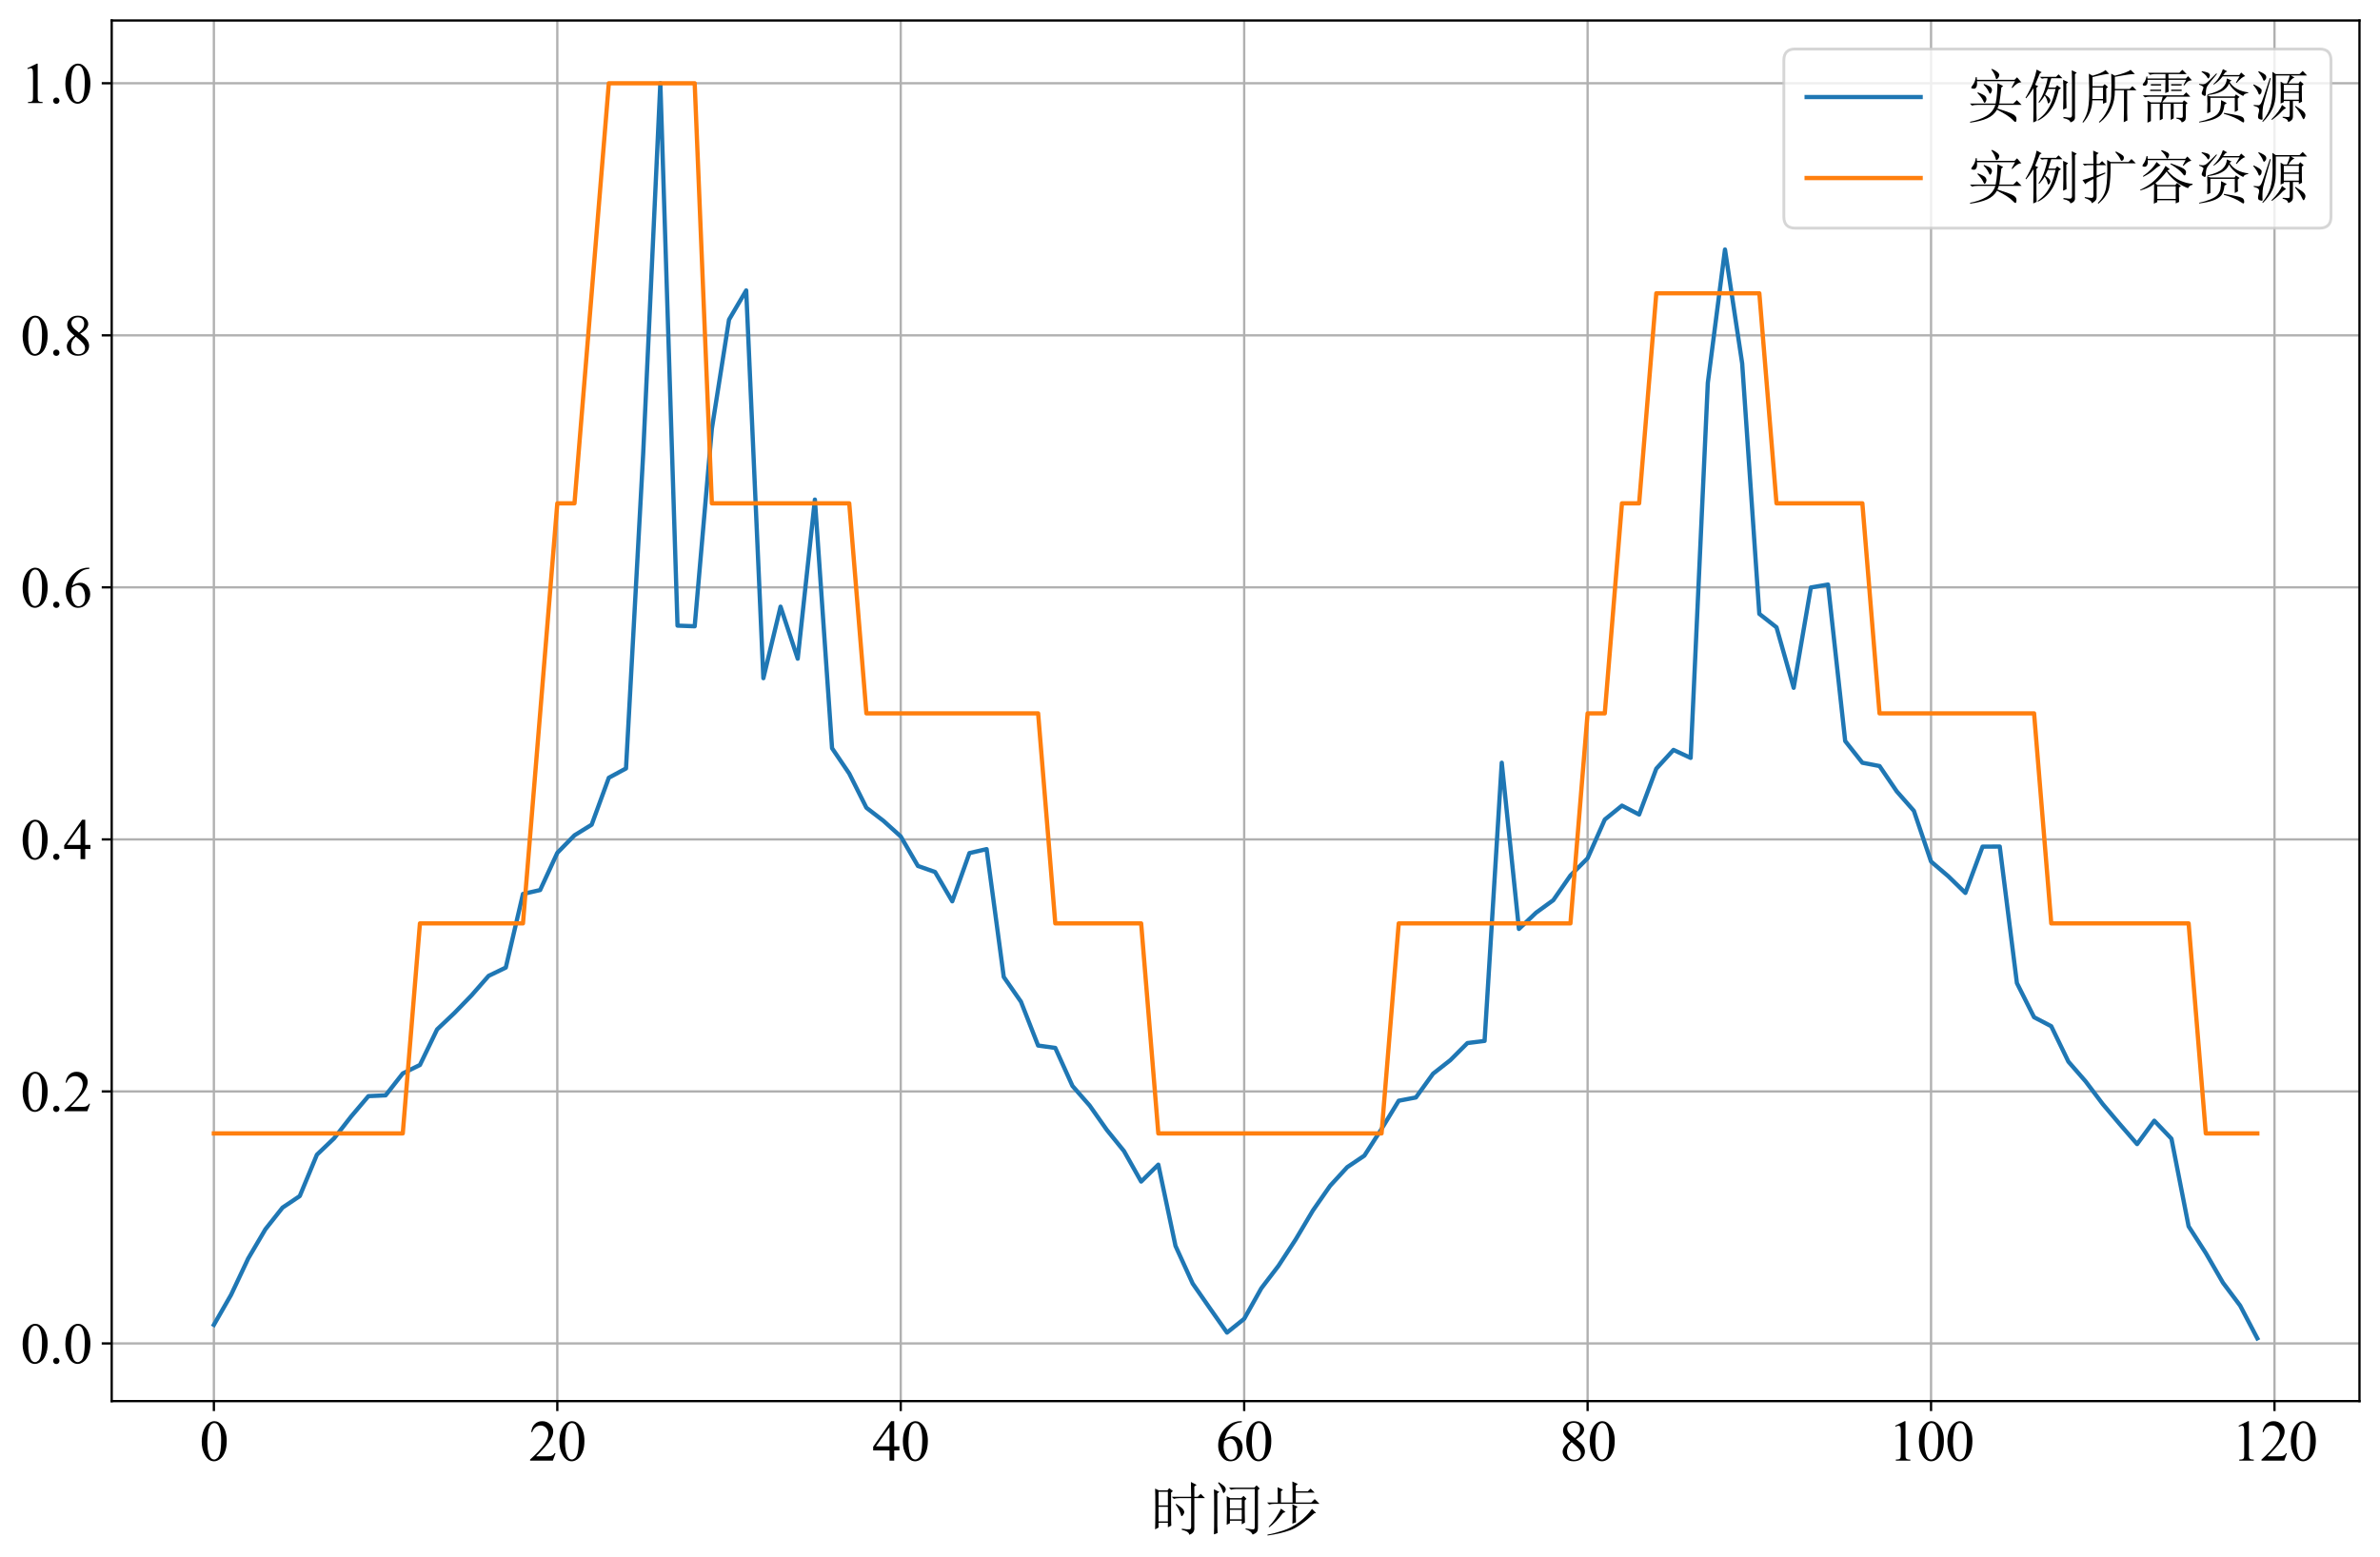 <?xml version="1.0" encoding="utf-8" standalone="no"?>
<!DOCTYPE svg PUBLIC "-//W3C//DTD SVG 1.1//EN"
  "http://www.w3.org/Graphics/SVG/1.1/DTD/svg11.dtd">
<svg xmlns:xlink="http://www.w3.org/1999/xlink" width="835.18pt" height="546.7pt" viewBox="0 0 835.18 546.7" xmlns="http://www.w3.org/2000/svg" version="1.1">
 <defs>
  <style type="text/css">*{stroke-linejoin: round; stroke-linecap: butt}</style>
 </defs>
 <g id="figure_1">
  <g id="patch_1">
   <path d="M 0 546.7 
L 835.18 546.7 
L 835.18 0 
L 0 0 
z
" style="fill: #ffffff"/>
  </g>
  <g id="axes_1">
   <g id="patch_2">
    <path d="M 39.2 491.819 
L 827.98 491.819 
L 827.98 7.2 
L 39.2 7.2 
z
" style="fill: #ffffff"/>
   </g>
   <g id="matplotlib.axis_1">
    <g id="xtick_1">
     <g id="line2d_1">
      <path d="M 75.054 491.819 
L 75.054 7.2 
" clip-path="url(#p4303425461)" style="fill: none; stroke: #b0b0b0; stroke-width: 0.8; stroke-linecap: square"/>
     </g>
     <g id="line2d_2">
      <defs>
       <path id="m6f61bd1c37" d="M 0 0 
L 0 3.5 
" style="stroke: #000000; stroke-width: 0.8"/>
      </defs>
      <g>
       <use xlink:href="#m6f61bd1c37" x="75.054" y="491.819" style="stroke: #000000; stroke-width: 0.8"/>
      </g>
     </g>
     <g id="text_1">
      <!-- 0 -->
      <g transform="translate(70.054 512.706) scale(0.2 -0.2)">
       <defs>
        <path id="TimesNewRomanPSMT-30" d="M 231 2094 
Q 231 2819 450 3342 
Q 669 3866 1031 4122 
Q 1313 4325 1613 4325 
Q 2100 4325 2488 3828 
Q 2972 3213 2972 2159 
Q 2972 1422 2759 906 
Q 2547 391 2217 158 
Q 1888 -75 1581 -75 
Q 975 -75 572 641 
Q 231 1244 231 2094 
z
M 844 2016 
Q 844 1141 1059 588 
Q 1238 122 1591 122 
Q 1759 122 1940 273 
Q 2122 425 2216 781 
Q 2359 1319 2359 2297 
Q 2359 3022 2209 3506 
Q 2097 3866 1919 4016 
Q 1791 4119 1609 4119 
Q 1397 4119 1231 3928 
Q 1006 3669 925 3112 
Q 844 2556 844 2016 
z
" transform="scale(0.016)"/>
       </defs>
       <use xlink:href="#TimesNewRomanPSMT-30"/>
      </g>
     </g>
    </g>
    <g id="xtick_2">
     <g id="line2d_3">
      <path d="M 195.57 491.819 
L 195.57 7.2 
" clip-path="url(#p4303425461)" style="fill: none; stroke: #b0b0b0; stroke-width: 0.8; stroke-linecap: square"/>
     </g>
     <g id="line2d_4">
      <g>
       <use xlink:href="#m6f61bd1c37" x="195.57" y="491.819" style="stroke: #000000; stroke-width: 0.8"/>
      </g>
     </g>
     <g id="text_2">
      <!-- 20 -->
      <g transform="translate(185.57 512.706) scale(0.2 -0.2)">
       <defs>
        <path id="TimesNewRomanPSMT-32" d="M 2934 816 
L 2638 0 
L 138 0 
L 138 116 
Q 1241 1122 1691 1759 
Q 2141 2397 2141 2925 
Q 2141 3328 1894 3587 
Q 1647 3847 1303 3847 
Q 991 3847 742 3664 
Q 494 3481 375 3128 
L 259 3128 
Q 338 3706 661 4015 
Q 984 4325 1469 4325 
Q 1984 4325 2329 3994 
Q 2675 3663 2675 3213 
Q 2675 2891 2525 2569 
Q 2294 2063 1775 1497 
Q 997 647 803 472 
L 1909 472 
Q 2247 472 2383 497 
Q 2519 522 2628 598 
Q 2738 675 2819 816 
L 2934 816 
z
" transform="scale(0.016)"/>
       </defs>
       <use xlink:href="#TimesNewRomanPSMT-32"/>
       <use xlink:href="#TimesNewRomanPSMT-30" x="50"/>
      </g>
     </g>
    </g>
    <g id="xtick_3">
     <g id="line2d_5">
      <path d="M 316.086 491.819 
L 316.086 7.2 
" clip-path="url(#p4303425461)" style="fill: none; stroke: #b0b0b0; stroke-width: 0.8; stroke-linecap: square"/>
     </g>
     <g id="line2d_6">
      <g>
       <use xlink:href="#m6f61bd1c37" x="316.086" y="491.819" style="stroke: #000000; stroke-width: 0.8"/>
      </g>
     </g>
     <g id="text_3">
      <!-- 40 -->
      <g transform="translate(306.086 512.706) scale(0.2 -0.2)">
       <defs>
        <path id="TimesNewRomanPSMT-34" d="M 2978 1563 
L 2978 1119 
L 2409 1119 
L 2409 0 
L 1894 0 
L 1894 1119 
L 100 1119 
L 100 1519 
L 2066 4325 
L 2409 4325 
L 2409 1563 
L 2978 1563 
z
M 1894 1563 
L 1894 3666 
L 406 1563 
L 1894 1563 
z
" transform="scale(0.016)"/>
       </defs>
       <use xlink:href="#TimesNewRomanPSMT-34"/>
       <use xlink:href="#TimesNewRomanPSMT-30" x="50"/>
      </g>
     </g>
    </g>
    <g id="xtick_4">
     <g id="line2d_7">
      <path d="M 436.603 491.819 
L 436.603 7.2 
" clip-path="url(#p4303425461)" style="fill: none; stroke: #b0b0b0; stroke-width: 0.8; stroke-linecap: square"/>
     </g>
     <g id="line2d_8">
      <g>
       <use xlink:href="#m6f61bd1c37" x="436.603" y="491.819" style="stroke: #000000; stroke-width: 0.8"/>
      </g>
     </g>
     <g id="text_4">
      <!-- 60 -->
      <g transform="translate(426.603 512.706) scale(0.2 -0.2)">
       <defs>
        <path id="TimesNewRomanPSMT-36" d="M 2869 4325 
L 2869 4209 
Q 2456 4169 2195 4045 
Q 1934 3922 1679 3669 
Q 1425 3416 1258 3105 
Q 1091 2794 978 2366 
Q 1428 2675 1881 2675 
Q 2316 2675 2634 2325 
Q 2953 1975 2953 1425 
Q 2953 894 2631 456 
Q 2244 -75 1606 -75 
Q 1172 -75 869 213 
Q 275 772 275 1663 
Q 275 2231 503 2743 
Q 731 3256 1154 3653 
Q 1578 4050 1965 4187 
Q 2353 4325 2688 4325 
L 2869 4325 
z
M 925 2138 
Q 869 1716 869 1456 
Q 869 1156 980 804 
Q 1091 453 1309 247 
Q 1469 100 1697 100 
Q 1969 100 2183 356 
Q 2397 613 2397 1088 
Q 2397 1622 2184 2012 
Q 1972 2403 1581 2403 
Q 1463 2403 1327 2353 
Q 1191 2303 925 2138 
z
" transform="scale(0.016)"/>
       </defs>
       <use xlink:href="#TimesNewRomanPSMT-36"/>
       <use xlink:href="#TimesNewRomanPSMT-30" x="50"/>
      </g>
     </g>
    </g>
    <g id="xtick_5">
     <g id="line2d_9">
      <path d="M 557.119 491.819 
L 557.119 7.2 
" clip-path="url(#p4303425461)" style="fill: none; stroke: #b0b0b0; stroke-width: 0.8; stroke-linecap: square"/>
     </g>
     <g id="line2d_10">
      <g>
       <use xlink:href="#m6f61bd1c37" x="557.119" y="491.819" style="stroke: #000000; stroke-width: 0.8"/>
      </g>
     </g>
     <g id="text_5">
      <!-- 80 -->
      <g transform="translate(547.119 512.706) scale(0.2 -0.2)">
       <defs>
        <path id="TimesNewRomanPSMT-38" d="M 1228 2134 
Q 725 2547 579 2797 
Q 434 3047 434 3316 
Q 434 3728 753 4026 
Q 1072 4325 1600 4325 
Q 2113 4325 2425 4047 
Q 2738 3769 2738 3413 
Q 2738 3175 2569 2928 
Q 2400 2681 1866 2347 
Q 2416 1922 2594 1678 
Q 2831 1359 2831 1006 
Q 2831 559 2490 242 
Q 2150 -75 1597 -75 
Q 994 -75 656 303 
Q 388 606 388 966 
Q 388 1247 577 1523 
Q 766 1800 1228 2134 
z
M 1719 2469 
Q 2094 2806 2194 3001 
Q 2294 3197 2294 3444 
Q 2294 3772 2109 3958 
Q 1925 4144 1606 4144 
Q 1288 4144 1088 3959 
Q 888 3775 888 3528 
Q 888 3366 970 3203 
Q 1053 3041 1206 2894 
L 1719 2469 
z
M 1375 2016 
Q 1116 1797 991 1539 
Q 866 1281 866 981 
Q 866 578 1086 336 
Q 1306 94 1647 94 
Q 1984 94 2187 284 
Q 2391 475 2391 747 
Q 2391 972 2272 1150 
Q 2050 1481 1375 2016 
z
" transform="scale(0.016)"/>
       </defs>
       <use xlink:href="#TimesNewRomanPSMT-38"/>
       <use xlink:href="#TimesNewRomanPSMT-30" x="50"/>
      </g>
     </g>
    </g>
    <g id="xtick_6">
     <g id="line2d_11">
      <path d="M 677.636 491.819 
L 677.636 7.2 
" clip-path="url(#p4303425461)" style="fill: none; stroke: #b0b0b0; stroke-width: 0.8; stroke-linecap: square"/>
     </g>
     <g id="line2d_12">
      <g>
       <use xlink:href="#m6f61bd1c37" x="677.636" y="491.819" style="stroke: #000000; stroke-width: 0.8"/>
      </g>
     </g>
     <g id="text_6">
      <!-- 100 -->
      <g transform="translate(662.636 512.706) scale(0.2 -0.2)">
       <defs>
        <path id="TimesNewRomanPSMT-31" d="M 750 3822 
L 1781 4325 
L 1884 4325 
L 1884 747 
Q 1884 391 1914 303 
Q 1944 216 2037 169 
Q 2131 122 2419 116 
L 2419 0 
L 825 0 
L 825 116 
Q 1125 122 1212 167 
Q 1300 213 1334 289 
Q 1369 366 1369 747 
L 1369 3034 
Q 1369 3497 1338 3628 
Q 1316 3728 1258 3775 
Q 1200 3822 1119 3822 
Q 1003 3822 797 3725 
L 750 3822 
z
" transform="scale(0.016)"/>
       </defs>
       <use xlink:href="#TimesNewRomanPSMT-31"/>
       <use xlink:href="#TimesNewRomanPSMT-30" x="50"/>
       <use xlink:href="#TimesNewRomanPSMT-30" x="100"/>
      </g>
     </g>
    </g>
    <g id="xtick_7">
     <g id="line2d_13">
      <path d="M 798.152 491.819 
L 798.152 7.2 
" clip-path="url(#p4303425461)" style="fill: none; stroke: #b0b0b0; stroke-width: 0.8; stroke-linecap: square"/>
     </g>
     <g id="line2d_14">
      <g>
       <use xlink:href="#m6f61bd1c37" x="798.152" y="491.819" style="stroke: #000000; stroke-width: 0.8"/>
      </g>
     </g>
     <g id="text_7">
      <!-- 120 -->
      <g transform="translate(783.152 512.706) scale(0.2 -0.2)">
       <use xlink:href="#TimesNewRomanPSMT-31"/>
       <use xlink:href="#TimesNewRomanPSMT-32" x="50"/>
       <use xlink:href="#TimesNewRomanPSMT-30" x="100"/>
      </g>
     </g>
    </g>
    <g id="text_8">
     <!-- 时间步 -->
     <g transform="translate(403.59 536.922) scale(0.2 -0.2)">
      <defs>
       <path id="SimSun-65f6" d="M 4500 3600 
Q 4500 4575 4475 5225 
L 5100 4900 
L 4850 4725 
L 4850 3600 
L 5225 3600 
L 5550 3925 
L 6025 3450 
L 4850 3450 
L 4850 100 
Q 4850 -375 4300 -575 
Q 4275 -200 3475 -25 
L 3475 100 
Q 4150 0 4325 25 
Q 4500 50 4500 325 
L 4500 3450 
L 3200 3450 
Q 2875 3450 2600 3375 
L 2375 3600 
L 4500 3600 
z
M 2875 2825 
Q 3525 2375 3637 2200 
Q 3750 2025 3750 1925 
Q 3750 1800 3637 1637 
Q 3525 1475 3475 1475 
Q 3400 1475 3325 1775 
Q 3200 2225 2800 2750 
L 2875 2825 
z
M 925 4150 
L 925 2650 
L 1950 2650 
L 1950 4150 
L 925 4150 
z
M 925 2500 
L 925 900 
L 1950 900 
L 1950 2500 
L 925 2500 
z
M 2300 2000 
Q 2300 800 2325 450 
L 1950 250 
L 1950 750 
L 925 750 
L 925 225 
L 550 25 
Q 575 825 575 2425 
Q 575 4025 550 4500 
L 950 4300 
L 1900 4300 
L 2100 4550 
L 2500 4225 
L 2300 4050 
L 2300 2000 
z
" transform="scale(0.016)"/>
       <path id="SimSun-95f4" d="M 2150 525 
Q 2175 1325 2175 2112 
Q 2175 2900 2150 3675 
L 2525 3450 
L 3750 3450 
L 4000 3700 
L 4325 3375 
L 4125 3200 
Q 4125 1550 4150 775 
L 3800 575 
L 3800 975 
L 2500 975 
L 2500 700 
L 2150 525 
z
M 2500 3300 
L 2500 2325 
L 3800 2325 
L 3800 3300 
L 2500 3300 
z
M 2500 2175 
L 2500 1125 
L 3800 1125 
L 3800 2175 
L 2500 2175 
z
M 1275 5200 
Q 1850 4825 1950 4675 
Q 2050 4525 2050 4425 
Q 2050 4275 1950 4137 
Q 1850 4000 1825 4000 
Q 1750 4000 1675 4275 
Q 1550 4650 1200 5125 
L 1275 5200 
z
M 1125 425 
Q 1125 25 1150 -375 
L 750 -525 
Q 775 -150 775 1950 
Q 775 4050 750 4425 
L 1350 4125 
L 1125 3975 
L 1125 425 
z
M 4225 125 
Q 5025 0 5125 37 
Q 5225 75 5225 250 
L 5225 4450 
L 3225 4450 
Q 2900 4450 2625 4375 
L 2400 4600 
L 5175 4600 
L 5425 4850 
L 5775 4500 
L 5575 4350 
L 5575 225 
Q 5575 -100 5462 -250 
Q 5350 -400 5000 -550 
Q 4800 -125 4225 25 
L 4225 125 
z
" transform="scale(0.016)"/>
       <path id="SimSun-6b65" d="M 3125 2975 
Q 3125 4700 3100 5275 
L 3700 5000 
L 3475 4825 
L 3475 4200 
L 4800 4200 
L 5100 4500 
L 5550 4050 
L 3475 4050 
L 3475 2975 
L 5175 2975 
L 5550 3350 
L 6075 2825 
L 1150 2825 
Q 825 2825 550 2750 
L 325 2975 
L 1500 2975 
Q 1500 4225 1475 4650 
L 2075 4375 
L 1850 4200 
L 1850 2975 
L 3125 2975 
z
M 3100 650 
Q 3125 950 3125 1737 
Q 3125 2525 3100 2775 
L 3675 2500 
L 3475 2325 
Q 3475 1175 3500 800 
L 3100 650 
z
M 1850 2300 
L 2350 1925 
L 2075 1825 
Q 1275 750 550 250 
L 500 325 
Q 975 800 1350 1387 
Q 1725 1975 1850 2300 
z
M 5250 2275 
L 5700 1825 
L 5475 1775 
Q 3950 325 2875 -62 
Q 1800 -450 375 -650 
L 375 -550 
Q 1125 -425 2075 -112 
Q 3025 200 3862 837 
Q 4700 1475 5250 2275 
z
" transform="scale(0.016)"/>
      </defs>
      <use xlink:href="#SimSun-65f6"/>
      <use xlink:href="#SimSun-95f4" x="100"/>
      <use xlink:href="#SimSun-6b65" x="200"/>
     </g>
    </g>
   </g>
   <g id="matplotlib.axis_2">
    <g id="ytick_1">
     <g id="line2d_15">
      <path d="M 39.2 471.585 
L 827.98 471.585 
" clip-path="url(#p4303425461)" style="fill: none; stroke: #b0b0b0; stroke-width: 0.8; stroke-linecap: square"/>
     </g>
     <g id="line2d_16">
      <defs>
       <path id="mc388919b98" d="M 0 0 
L -3.5 0 
" style="stroke: #000000; stroke-width: 0.8"/>
      </defs>
      <g>
       <use xlink:href="#mc388919b98" x="39.2" y="471.585" style="stroke: #000000; stroke-width: 0.8"/>
      </g>
     </g>
     <g id="text_9">
      <!-- 0.0 -->
      <g transform="translate(7.2 478.528) scale(0.2 -0.2)">
       <defs>
        <path id="TimesNewRomanPSMT-2e" d="M 800 606 
Q 947 606 1047 504 
Q 1147 403 1147 259 
Q 1147 116 1045 14 
Q 944 -88 800 -88 
Q 656 -88 554 14 
Q 453 116 453 259 
Q 453 406 554 506 
Q 656 606 800 606 
z
" transform="scale(0.016)"/>
       </defs>
       <use xlink:href="#TimesNewRomanPSMT-30"/>
       <use xlink:href="#TimesNewRomanPSMT-2e" x="50"/>
       <use xlink:href="#TimesNewRomanPSMT-30" x="75"/>
      </g>
     </g>
    </g>
    <g id="ytick_2">
     <g id="line2d_17">
      <path d="M 39.2 383.113 
L 827.98 383.113 
" clip-path="url(#p4303425461)" style="fill: none; stroke: #b0b0b0; stroke-width: 0.8; stroke-linecap: square"/>
     </g>
     <g id="line2d_18">
      <g>
       <use xlink:href="#mc388919b98" x="39.2" y="383.113" style="stroke: #000000; stroke-width: 0.8"/>
      </g>
     </g>
     <g id="text_10">
      <!-- 0.2 -->
      <g transform="translate(7.2 390.057) scale(0.2 -0.2)">
       <use xlink:href="#TimesNewRomanPSMT-30"/>
       <use xlink:href="#TimesNewRomanPSMT-2e" x="50"/>
       <use xlink:href="#TimesNewRomanPSMT-32" x="75"/>
      </g>
     </g>
    </g>
    <g id="ytick_3">
     <g id="line2d_19">
      <path d="M 39.2 294.642 
L 827.98 294.642 
" clip-path="url(#p4303425461)" style="fill: none; stroke: #b0b0b0; stroke-width: 0.8; stroke-linecap: square"/>
     </g>
     <g id="line2d_20">
      <g>
       <use xlink:href="#mc388919b98" x="39.2" y="294.642" style="stroke: #000000; stroke-width: 0.8"/>
      </g>
     </g>
     <g id="text_11">
      <!-- 0.4 -->
      <g transform="translate(7.2 301.586) scale(0.2 -0.2)">
       <use xlink:href="#TimesNewRomanPSMT-30"/>
       <use xlink:href="#TimesNewRomanPSMT-2e" x="50"/>
       <use xlink:href="#TimesNewRomanPSMT-34" x="75"/>
      </g>
     </g>
    </g>
    <g id="ytick_4">
     <g id="line2d_21">
      <path d="M 39.2 206.171 
L 827.98 206.171 
" clip-path="url(#p4303425461)" style="fill: none; stroke: #b0b0b0; stroke-width: 0.8; stroke-linecap: square"/>
     </g>
     <g id="line2d_22">
      <g>
       <use xlink:href="#mc388919b98" x="39.2" y="206.171" style="stroke: #000000; stroke-width: 0.8"/>
      </g>
     </g>
     <g id="text_12">
      <!-- 0.6 -->
      <g transform="translate(7.2 213.114) scale(0.2 -0.2)">
       <use xlink:href="#TimesNewRomanPSMT-30"/>
       <use xlink:href="#TimesNewRomanPSMT-2e" x="50"/>
       <use xlink:href="#TimesNewRomanPSMT-36" x="75"/>
      </g>
     </g>
    </g>
    <g id="ytick_5">
     <g id="line2d_23">
      <path d="M 39.2 117.699 
L 827.98 117.699 
" clip-path="url(#p4303425461)" style="fill: none; stroke: #b0b0b0; stroke-width: 0.8; stroke-linecap: square"/>
     </g>
     <g id="line2d_24">
      <g>
       <use xlink:href="#mc388919b98" x="39.2" y="117.699" style="stroke: #000000; stroke-width: 0.8"/>
      </g>
     </g>
     <g id="text_13">
      <!-- 0.8 -->
      <g transform="translate(7.2 124.643) scale(0.2 -0.2)">
       <use xlink:href="#TimesNewRomanPSMT-30"/>
       <use xlink:href="#TimesNewRomanPSMT-2e" x="50"/>
       <use xlink:href="#TimesNewRomanPSMT-38" x="75"/>
      </g>
     </g>
    </g>
    <g id="ytick_6">
     <g id="line2d_25">
      <path d="M 39.2 29.228 
L 827.98 29.228 
" clip-path="url(#p4303425461)" style="fill: none; stroke: #b0b0b0; stroke-width: 0.8; stroke-linecap: square"/>
     </g>
     <g id="line2d_26">
      <g>
       <use xlink:href="#mc388919b98" x="39.2" y="29.228" style="stroke: #000000; stroke-width: 0.8"/>
      </g>
     </g>
     <g id="text_14">
      <!-- 1.0 -->
      <g transform="translate(7.2 36.172) scale(0.2 -0.2)">
       <use xlink:href="#TimesNewRomanPSMT-31"/>
       <use xlink:href="#TimesNewRomanPSMT-2e" x="50"/>
       <use xlink:href="#TimesNewRomanPSMT-30" x="75"/>
      </g>
     </g>
    </g>
   </g>
   <g id="line2d_27">
    <path d="M 75.054 465.039 
L 81.079 454.525 
L 87.105 441.746 
L 93.131 431.506 
L 99.157 423.889 
L 105.183 419.857 
L 111.209 405.327 
L 117.234 399.58 
L 123.26 391.869 
L 129.286 384.766 
L 135.312 384.492 
L 141.338 376.805 
L 147.363 373.821 
L 153.389 361.343 
L 159.415 355.634 
L 165.441 349.426 
L 171.467 342.551 
L 177.493 339.636 
L 183.518 313.801 
L 189.544 312.426 
L 195.57 299.367 
L 201.596 293.217 
L 207.622 289.488 
L 213.648 273.006 
L 219.673 269.744 
L 225.699 159.3 
L 231.725 29.228 
L 237.751 219.609 
L 243.777 219.839 
L 249.802 150.499 
L 255.828 112.198 
L 261.854 101.949 
L 267.88 238.055 
L 273.906 212.951 
L 279.932 231.21 
L 285.957 175.364 
L 291.983 262.638 
L 298.009 271.524 
L 304.035 283.539 
L 310.061 288.169 
L 316.086 293.615 
L 322.112 303.97 
L 328.138 306.095 
L 334.164 316.383 
L 340.19 299.452 
L 346.216 298.062 
L 352.241 342.95 
L 358.267 351.616 
L 364.293 367.008 
L 370.319 367.845 
L 376.345 381.193 
L 382.371 388.066 
L 388.396 396.62 
L 394.422 404.049 
L 400.448 414.751 
L 406.474 408.824 
L 412.5 437.343 
L 418.525 450.544 
L 424.551 459.201 
L 430.577 467.767 
L 436.603 462.937 
L 442.629 452.198 
L 448.655 444.308 
L 454.68 435.075 
L 460.706 424.929 
L 466.732 416.271 
L 472.758 409.707 
L 478.784 405.65 
L 484.809 396.282 
L 490.835 386.385 
L 496.861 385.233 
L 502.887 376.892 
L 508.913 372.167 
L 514.939 366.143 
L 520.964 365.383 
L 526.99 267.739 
L 533.016 326.076 
L 539.042 320.363 
L 545.068 315.988 
L 551.094 307.312 
L 557.119 301.27 
L 563.145 287.681 
L 569.171 282.796 
L 575.197 285.916 
L 581.223 269.817 
L 587.248 263.239 
L 593.274 266.04 
L 599.3 134.401 
L 605.326 87.586 
L 611.352 127.534 
L 617.378 215.476 
L 623.403 220.206 
L 629.429 241.428 
L 635.455 206.23 
L 641.481 205.188 
L 647.507 260.125 
L 653.532 267.736 
L 659.558 268.899 
L 665.584 277.768 
L 671.61 284.618 
L 677.636 302.425 
L 683.662 307.56 
L 689.687 313.43 
L 695.713 297.192 
L 701.739 297.157 
L 707.765 345.084 
L 713.791 357.071 
L 719.817 360.227 
L 725.842 372.67 
L 731.868 379.577 
L 737.894 387.562 
L 743.92 394.664 
L 749.946 401.598 
L 755.971 393.393 
L 761.997 399.707 
L 768.023 430.475 
L 774.049 439.837 
L 780.075 450.262 
L 786.101 458.301 
L 792.126 469.791 
" clip-path="url(#p4303425461)" style="fill: none; stroke: #1f77b4; stroke-width: 1.5; stroke-linecap: square"/>
   </g>
   <g id="line2d_28">
    <path d="M 75.054 397.859 
L 81.079 397.859 
L 87.105 397.859 
L 93.131 397.859 
L 99.157 397.859 
L 105.183 397.859 
L 111.209 397.859 
L 117.234 397.859 
L 123.26 397.859 
L 129.286 397.859 
L 135.312 397.859 
L 141.338 397.859 
L 147.363 324.132 
L 153.389 324.132 
L 159.415 324.132 
L 165.441 324.132 
L 171.467 324.132 
L 177.493 324.132 
L 183.518 324.132 
L 189.544 250.406 
L 195.57 176.68 
L 201.596 176.68 
L 207.622 102.954 
L 213.648 29.228 
L 219.673 29.228 
L 225.699 29.228 
L 231.725 29.228 
L 237.751 29.228 
L 243.777 29.228 
L 249.802 176.68 
L 255.828 176.68 
L 261.854 176.68 
L 267.88 176.68 
L 273.906 176.68 
L 279.932 176.68 
L 285.957 176.68 
L 291.983 176.68 
L 298.009 176.68 
L 304.035 250.406 
L 310.061 250.406 
L 316.086 250.406 
L 322.112 250.406 
L 328.138 250.406 
L 334.164 250.406 
L 340.19 250.406 
L 346.216 250.406 
L 352.241 250.406 
L 358.267 250.406 
L 364.293 250.406 
L 370.319 324.132 
L 376.345 324.132 
L 382.371 324.132 
L 388.396 324.132 
L 394.422 324.132 
L 400.448 324.132 
L 406.474 397.859 
L 412.5 397.859 
L 418.525 397.859 
L 424.551 397.859 
L 430.577 397.859 
L 436.603 397.859 
L 442.629 397.859 
L 448.655 397.859 
L 454.68 397.859 
L 460.706 397.859 
L 466.732 397.859 
L 472.758 397.859 
L 478.784 397.859 
L 484.809 397.859 
L 490.835 324.132 
L 496.861 324.132 
L 502.887 324.132 
L 508.913 324.132 
L 514.939 324.132 
L 520.964 324.132 
L 526.99 324.132 
L 533.016 324.132 
L 539.042 324.132 
L 545.068 324.132 
L 551.094 324.132 
L 557.119 250.406 
L 563.145 250.406 
L 569.171 176.68 
L 575.197 176.68 
L 581.223 102.954 
L 587.248 102.954 
L 593.274 102.954 
L 599.3 102.954 
L 605.326 102.954 
L 611.352 102.954 
L 617.378 102.954 
L 623.403 176.68 
L 629.429 176.68 
L 635.455 176.68 
L 641.481 176.68 
L 647.507 176.68 
L 653.532 176.68 
L 659.558 250.406 
L 665.584 250.406 
L 671.61 250.406 
L 677.636 250.406 
L 683.662 250.406 
L 689.687 250.406 
L 695.713 250.406 
L 701.739 250.406 
L 707.765 250.406 
L 713.791 250.406 
L 719.817 324.132 
L 725.842 324.132 
L 731.868 324.132 
L 737.894 324.132 
L 743.92 324.132 
L 749.946 324.132 
L 755.971 324.132 
L 761.997 324.132 
L 768.023 324.132 
L 774.049 397.859 
L 780.075 397.859 
L 786.101 397.859 
L 792.126 397.859 
" clip-path="url(#p4303425461)" style="fill: none; stroke: #ff7f0e; stroke-width: 1.5; stroke-linecap: square"/>
   </g>
   <g id="patch_3">
    <path d="M 39.2 491.819 
L 39.2 7.2 
" style="fill: none; stroke: #000000; stroke-width: 0.8; stroke-linejoin: miter; stroke-linecap: square"/>
   </g>
   <g id="patch_4">
    <path d="M 827.98 491.819 
L 827.98 7.2 
" style="fill: none; stroke: #000000; stroke-width: 0.8; stroke-linejoin: miter; stroke-linecap: square"/>
   </g>
   <g id="patch_5">
    <path d="M 39.2 491.819 
L 827.98 491.819 
" style="fill: none; stroke: #000000; stroke-width: 0.8; stroke-linejoin: miter; stroke-linecap: square"/>
   </g>
   <g id="patch_6">
    <path d="M 39.2 7.2 
L 827.98 7.2 
" style="fill: none; stroke: #000000; stroke-width: 0.8; stroke-linejoin: miter; stroke-linecap: square"/>
   </g>
   <g id="legend_1">
    <g id="patch_7">
     <path d="M 629.98 80.075 
L 813.98 80.075 
Q 817.98 80.075 817.98 76.075 
L 817.98 21.2 
Q 817.98 17.2 813.98 17.2 
L 629.98 17.2 
Q 625.98 17.2 625.98 21.2 
L 625.98 76.075 
Q 625.98 80.075 629.98 80.075 
z
" style="fill: #ffffff; opacity: 0.8; stroke: #cccccc; stroke-linejoin: miter"/>
    </g>
    <g id="line2d_29">
     <path d="M 633.98 34.059 
L 653.98 34.059 
L 673.98 34.059 
" style="fill: none; stroke: #1f77b4; stroke-width: 1.5; stroke-linecap: square"/>
    </g>
    <g id="text_15">
     <!-- 实例所需资源 -->
     <g transform="translate(689.98 41.059) scale(0.2 -0.2)">
      <defs>
       <path id="SimSun-5b9e" d="M 1950 3625 
Q 2575 3400 2700 3250 
Q 2825 3100 2825 2975 
Q 2825 2850 2750 2700 
Q 2675 2550 2625 2550 
Q 2550 2550 2450 2800 
Q 2275 3175 1900 3550 
L 1950 3625 
z
M 3575 1325 
Q 3500 1100 3425 925 
Q 4650 550 5087 325 
Q 5525 100 5512 -225 
Q 5500 -550 5400 -550 
Q 5300 -550 5075 -300 
Q 4625 175 3375 800 
Q 3025 175 2300 -150 
Q 1575 -475 425 -625 
L 425 -525 
Q 1475 -325 2200 100 
Q 2925 525 3200 1325 
L 1225 1325 
Q 900 1325 625 1250 
L 400 1475 
L 3225 1475 
Q 3325 1950 3375 2575 
Q 3425 3200 3425 3700 
L 4050 3400 
L 3850 3225 
Q 3750 2300 3625 1475 
L 5175 1475 
L 5550 1850 
L 6075 1325 
L 3575 1325 
z
M 1275 2700 
Q 1975 2425 2100 2262 
Q 2225 2100 2225 1975 
Q 2225 1850 2150 1700 
Q 2075 1550 2025 1550 
Q 1950 1550 1850 1800 
Q 1675 2175 1225 2625 
L 1275 2700 
z
M 2750 5225 
L 2825 5275 
Q 3225 5100 3425 4925 
Q 3625 4750 3625 4600 
Q 3625 4450 3512 4300 
Q 3400 4150 3325 4150 
Q 3250 4150 3200 4400 
Q 3100 4775 2750 5225 
z
M 4975 3225 
L 5350 3925 
L 1175 3925 
Q 1225 3525 1125 3300 
Q 1025 3075 787 3100 
Q 550 3125 550 3200 
Q 550 3300 700 3475 
Q 975 3825 1050 4375 
L 1150 4375 
L 1175 4075 
L 5300 4075 
L 5575 4350 
L 6050 3800 
Q 5625 3825 5050 3175 
L 4975 3225 
z
" transform="scale(0.016)"/>
       <path id="SimSun-4f8b" d="M 3900 3000 
Q 3625 1850 3300 1250 
Q 2975 650 2550 250 
Q 2125 -150 1625 -400 
L 1575 -325 
Q 2175 100 2525 575 
Q 2875 1050 3112 1625 
Q 3350 2200 3550 3075 
L 2700 3075 
Q 2550 2725 2400 2450 
Q 2775 2200 2875 2050 
Q 2975 1900 2975 1825 
Q 2975 1700 2887 1587 
Q 2800 1475 2775 1475 
Q 2700 1475 2650 1725 
Q 2575 2050 2350 2350 
Q 2125 1950 1750 1550 
L 1675 1625 
Q 2100 2200 2362 3012 
Q 2625 3825 2675 4250 
L 2325 4250 
L 2050 4200 
L 1825 4400 
L 3600 4400 
L 3875 4675 
L 4300 4250 
L 3075 4250 
Q 3000 3975 2750 3225 
L 3525 3225 
L 3725 3475 
L 4150 3150 
L 3900 3000 
z
M 4725 2000 
Q 4725 1750 4750 975 
L 4375 800 
Q 4400 1625 4400 1900 
L 4400 3300 
Q 4400 3725 4375 4075 
L 4925 3825 
L 4725 3625 
L 4725 2000 
z
M 5350 3950 
Q 5350 4375 5325 5125 
L 5875 4850 
L 5675 4700 
L 5675 -25 
Q 5700 -425 5175 -600 
Q 5150 -275 4400 -125 
L 4425 0 
Q 5050 -100 5200 -62 
Q 5350 -25 5350 225 
L 5350 3950 
z
M 1100 -600 
Q 1125 225 1125 575 
L 1125 3150 
Q 625 2375 325 2050 
L 250 2100 
Q 800 3025 1075 3800 
Q 1350 4575 1475 5200 
L 2025 4900 
L 1825 4775 
Q 1425 3825 1300 3525 
L 1650 3375 
L 1450 3200 
L 1450 525 
Q 1450 100 1475 -425 
L 1100 -600 
z
" transform="scale(0.016)"/>
       <path id="SimSun-6240" d="M 5150 450 
Q 5150 125 5175 -375 
L 4775 -575 
Q 4800 175 4800 800 
L 4800 2925 
L 3800 2925 
Q 3825 700 2125 -625 
L 2050 -550 
Q 2600 -50 2987 762 
Q 3375 1575 3400 2262 
Q 3425 2950 3425 3525 
Q 3425 4200 3400 4750 
L 3800 4525 
Q 5200 4875 5525 5175 
L 6000 4700 
Q 5650 4750 3800 4400 
L 3800 3075 
L 5425 3075 
L 5725 3375 
L 6175 2925 
L 5150 2925 
L 5150 450 
z
M 1350 3225 
L 1325 1975 
L 2500 1975 
L 2500 3225 
L 1350 3225 
z
M 2775 5150 
L 3175 4725 
Q 2725 4725 1350 4375 
L 1350 3375 
L 2475 3375 
L 2675 3600 
L 3050 3275 
L 2850 3125 
Q 2850 2050 2875 1600 
L 2500 1450 
L 2500 1825 
L 1325 1825 
Q 1300 450 325 -625 
L 250 -575 
Q 725 150 862 912 
Q 1000 1675 987 2950 
Q 975 4225 950 4750 
L 1350 4525 
Q 1800 4650 2175 4800 
Q 2550 4950 2775 5150 
z
" transform="scale(0.016)"/>
       <path id="SimSun-9700" d="M 2625 1600 
L 2800 2225 
L 1325 2225 
Q 1125 2225 850 2150 
L 625 2375 
L 5050 2375 
L 5375 2700 
L 5825 2225 
L 3250 2225 
Q 2875 1825 2750 1600 
L 4975 1600 
L 5125 1825 
L 5525 1525 
L 5325 1350 
L 5325 -100 
Q 5325 -475 4875 -600 
Q 4825 -275 4300 -175 
L 4300 -75 
Q 4625 -100 4812 -100 
Q 5000 -100 5000 75 
L 5000 1450 
L 4000 1450 
L 4000 -150 
L 3675 -325 
L 3675 1450 
L 2800 1450 
L 2800 -200 
L 2475 -375 
L 2475 1450 
L 1500 1450 
L 1500 -450 
L 1125 -625 
Q 1150 -100 1150 687 
Q 1150 1475 1125 1800 
L 1500 1600 
L 2625 1600 
z
M 3725 3000 
L 4875 3000 
L 4875 2850 
L 3725 2850 
L 3725 3000 
z
M 3450 2775 
L 3075 2625 
Q 3100 3325 3100 4075 
L 1125 4075 
Q 1175 3825 1100 3637 
Q 1025 3450 850 3437 
Q 675 3425 637 3475 
Q 600 3525 600 3550 
Q 600 3625 725 3750 
Q 900 3925 1025 4450 
L 1100 4450 
L 1125 4225 
L 3100 4225 
L 3100 4700 
L 1875 4700 
Q 1675 4700 1400 4625 
L 1175 4850 
L 4625 4850 
L 4950 5175 
L 5425 4700 
L 3425 4700 
L 3425 4225 
L 5350 4225 
L 5575 4475 
L 6000 4025 
Q 5850 4025 5662 3950 
Q 5475 3875 5150 3450 
L 5075 3500 
L 5375 4075 
L 3425 4075 
Q 3425 2875 3450 2775 
z
M 1500 3600 
L 2625 3600 
L 2625 3450 
L 1500 3450 
L 1500 3600 
z
M 3725 3600 
L 4875 3600 
L 4875 3450 
L 3725 3450 
L 3725 3600 
z
M 1425 3000 
L 2625 3000 
L 2625 2850 
L 1425 2850 
L 1425 3000 
z
" transform="scale(0.016)"/>
       <path id="SimSun-8d44" d="M 4575 3775 
L 4975 4450 
L 3125 4450 
Q 2700 3900 2150 3550 
L 2100 3600 
Q 2500 3975 2750 4387 
Q 3000 4800 3150 5250 
L 3625 5000 
L 3425 4900 
L 3175 4600 
L 4950 4600 
L 5150 4875 
L 5600 4475 
Q 5250 4425 4650 3725 
L 4575 3775 
z
M 3575 4225 
L 4100 4000 
L 3925 3900 
L 3900 3800 
Q 4525 2875 5925 2700 
L 5925 2625 
Q 5475 2575 5375 2300 
Q 4250 2850 3825 3675 
Q 3400 2600 1475 2400 
L 1450 2475 
Q 2650 2750 3112 3200 
Q 3575 3650 3575 4225 
z
M 850 5025 
Q 1525 4900 1625 4775 
Q 1725 4650 1725 4575 
Q 1725 4500 1662 4362 
Q 1600 4225 1550 4225 
Q 1475 4225 1400 4400 
Q 1225 4675 800 4950 
L 850 5025 
z
M 2425 4775 
L 2500 4725 
Q 1900 4000 1650 3687 
Q 1400 3375 1337 3137 
Q 1275 2900 1275 2550 
Q 1275 2300 1150 2300 
Q 1125 2300 975 2387 
Q 825 2475 825 2600 
Q 825 2700 875 2800 
Q 975 3050 1012 3212 
Q 1050 3375 525 3550 
L 550 3625 
Q 925 3575 1012 3587 
Q 1100 3600 1262 3675 
Q 1425 3750 2425 4775 
z
M 1425 400 
Q 1450 1025 1450 1462 
Q 1450 1900 1425 2400 
L 1775 2250 
L 4425 2250 
L 4575 2475 
L 4975 2200 
L 4775 2025 
Q 4775 1175 4800 725 
L 4450 550 
L 4450 2100 
L 1775 2100 
L 1775 550 
L 1425 400 
z
M 2950 1850 
L 3575 1525 
L 3325 1350 
Q 3225 575 2950 262 
Q 2675 -50 2100 -262 
Q 1525 -475 550 -600 
L 525 -525 
Q 1150 -400 1750 -162 
Q 2350 75 2575 350 
Q 2800 625 2875 962 
Q 2950 1300 2950 1850 
z
M 3250 350 
L 3250 450 
Q 4200 300 4750 175 
Q 5300 50 5400 -112 
Q 5500 -275 5487 -437 
Q 5475 -600 5400 -600 
Q 5325 -600 5150 -475 
Q 4825 -250 4375 -50 
Q 3925 150 3250 350 
z
" transform="scale(0.016)"/>
       <path id="SimSun-6e90" d="M 3575 3525 
L 3575 2800 
L 5225 2800 
L 5225 3525 
L 3575 3525 
z
M 3575 2650 
L 3575 1900 
L 5225 1900 
L 5225 2650 
L 3575 2650 
z
M 3375 1325 
L 3825 975 
Q 3550 850 3250 500 
Q 2925 150 2275 -325 
L 2225 -250 
Q 3125 625 3375 1325 
z
M 4800 1150 
L 4850 1225 
Q 5675 700 5812 525 
Q 5950 350 5950 200 
Q 5950 75 5875 -87 
Q 5800 -250 5750 -250 
Q 5675 -250 5550 50 
Q 5375 475 4800 1150 
z
M 3225 1475 
Q 3250 2125 3250 2700 
Q 3250 3275 3225 3875 
L 3575 3675 
L 3925 3675 
Q 4175 4250 4225 4550 
L 2700 4550 
Q 2700 3525 2687 2575 
Q 2675 1625 2325 875 
Q 1975 125 1275 -550 
L 1225 -475 
Q 1850 300 2100 1112 
Q 2350 1925 2350 3112 
Q 2350 4300 2325 4950 
L 2700 4700 
L 5300 4700 
L 5650 5050 
L 6125 4550 
L 4350 4550 
L 4750 4325 
Q 4550 4250 4437 4137 
Q 4325 4025 4075 3675 
L 5200 3675 
L 5375 3925 
L 5750 3600 
L 5550 3425 
Q 5550 1875 5575 1675 
L 5225 1500 
L 5225 1750 
L 4575 1750 
L 4575 100 
Q 4600 -400 4050 -550 
Q 4025 -200 3450 -75 
L 3450 25 
Q 3775 0 4000 -12 
Q 4225 -25 4225 175 
L 4225 1750 
L 3575 1750 
L 3575 1625 
L 3225 1475 
z
M 2150 4250 
Q 1375 1525 1312 1200 
Q 1250 875 1237 425 
Q 1225 -25 1250 -200 
Q 1250 -300 1150 -300 
Q 1075 -300 912 -237 
Q 750 -175 750 25 
Q 750 200 800 375 
Q 875 625 875 775 
Q 875 925 762 1025 
Q 650 1125 275 1225 
L 275 1325 
Q 725 1275 837 1287 
Q 950 1300 1087 1512 
Q 1225 1725 2050 4275 
L 2150 4250 
z
M 275 3575 
Q 1150 3175 1150 2925 
Q 1150 2675 1050 2562 
Q 950 2450 900 2450 
Q 825 2450 750 2700 
Q 625 3025 225 3500 
L 275 3575 
z
M 825 5025 
Q 1550 4725 1625 4512 
Q 1700 4300 1587 4137 
Q 1475 3975 1425 3975 
Q 1325 3975 1275 4175 
Q 1150 4500 775 4950 
L 825 5025 
z
" transform="scale(0.016)"/>
      </defs>
      <use xlink:href="#SimSun-5b9e"/>
      <use xlink:href="#SimSun-4f8b" x="100"/>
      <use xlink:href="#SimSun-6240" x="200"/>
      <use xlink:href="#SimSun-9700" x="300"/>
      <use xlink:href="#SimSun-8d44" x="400"/>
      <use xlink:href="#SimSun-6e90" x="500"/>
     </g>
    </g>
    <g id="line2d_30">
     <path d="M 633.98 62.497 
L 653.98 62.497 
L 673.98 62.497 
" style="fill: none; stroke: #ff7f0e; stroke-width: 1.5; stroke-linecap: square"/>
    </g>
    <g id="text_16">
     <!-- 实例扩容资源 -->
     <g transform="translate(689.98 69.497) scale(0.2 -0.2)">
      <defs>
       <path id="SimSun-6269" d="M 3925 5100 
Q 4525 4800 4662 4675 
Q 4800 4550 4787 4387 
Q 4775 4225 4687 4150 
Q 4600 4075 4550 4075 
Q 4450 4075 4375 4300 
Q 4250 4600 3850 5025 
L 3925 5100 
z
M 3325 3950 
L 5300 3950 
L 5625 4275 
L 6100 3800 
L 3325 3800 
Q 3350 2075 3175 1150 
Q 3000 225 2000 -625 
L 1925 -550 
Q 2650 150 2837 1100 
Q 3025 2050 2950 4175 
L 3325 3950 
z
M 250 1975 
Q 625 2050 1450 2350 
L 1450 3600 
L 775 3600 
L 475 3550 
L 275 3750 
L 1450 3750 
Q 1450 4575 1425 5200 
L 2025 4925 
L 1800 4750 
L 1800 3750 
L 2100 3750 
L 2400 4050 
L 2850 3600 
L 1800 3600 
L 1800 2450 
L 2725 2800 
L 2775 2700 
L 1800 2225 
L 1800 50 
Q 1775 -350 1250 -575 
Q 1300 -275 500 0 
L 500 100 
Q 1125 0 1287 12 
Q 1450 25 1450 300 
L 1450 2075 
Q 600 1675 575 1500 
L 250 1975 
z
" transform="scale(0.016)"/>
       <path id="SimSun-5bb9" d="M 2125 3950 
L 2575 3550 
Q 2375 3550 1925 3150 
Q 1475 2725 675 2325 
L 625 2400 
Q 1650 3100 2125 3950 
z
M 3675 3800 
Q 4750 3425 5075 3225 
Q 5400 3025 5350 2750 
Q 5300 2475 5200 2475 
Q 5100 2475 4950 2700 
Q 4650 3100 3625 3725 
L 3675 3800 
z
M 3100 3525 
L 3575 3150 
L 3300 3000 
Q 4000 2225 4700 1912 
Q 5400 1600 6075 1550 
L 6075 1450 
Q 5700 1375 5575 1075 
Q 4900 1325 4275 1800 
Q 3650 2275 3225 2900 
Q 2650 2150 2000 1625 
L 2200 1425 
L 4175 1425 
L 4375 1650 
L 4800 1300 
L 4575 1150 
Q 4575 -25 4600 -425 
L 4225 -600 
L 4225 -250 
L 2200 -250 
L 2200 -450 
L 1825 -625 
Q 1850 -125 1850 1525 
Q 1225 1075 350 825 
L 325 900 
Q 1075 1250 1562 1637 
Q 2050 2025 2450 2512 
Q 2850 3000 3100 3525 
z
M 2200 1275 
L 2200 -100 
L 4225 -100 
L 4225 1275 
L 2200 1275 
z
M 2625 5175 
L 2675 5250 
Q 3150 5100 3325 4987 
Q 3500 4875 3500 4725 
Q 3500 4625 3425 4475 
Q 3350 4325 3300 4325 
Q 3225 4325 3150 4525 
Q 3000 4825 2625 5175 
z
M 5000 3575 
L 5300 4150 
L 1150 4150 
Q 1200 3800 1087 3600 
Q 975 3400 775 3425 
Q 575 3450 575 3525 
Q 575 3625 700 3775 
Q 925 4075 1025 4600 
L 1125 4600 
L 1150 4300 
L 5275 4300 
L 5500 4550 
L 5950 4075 
Q 5600 4075 5075 3525 
L 5000 3575 
z
" transform="scale(0.016)"/>
      </defs>
      <use xlink:href="#SimSun-5b9e"/>
      <use xlink:href="#SimSun-4f8b" x="100"/>
      <use xlink:href="#SimSun-6269" x="200"/>
      <use xlink:href="#SimSun-5bb9" x="300"/>
      <use xlink:href="#SimSun-8d44" x="400"/>
      <use xlink:href="#SimSun-6e90" x="500"/>
     </g>
    </g>
   </g>
  </g>
 </g>
 <defs>
  <clipPath id="p4303425461">
   <rect x="39.2" y="7.2" width="788.78" height="484.619"/>
  </clipPath>
 </defs>
</svg>
